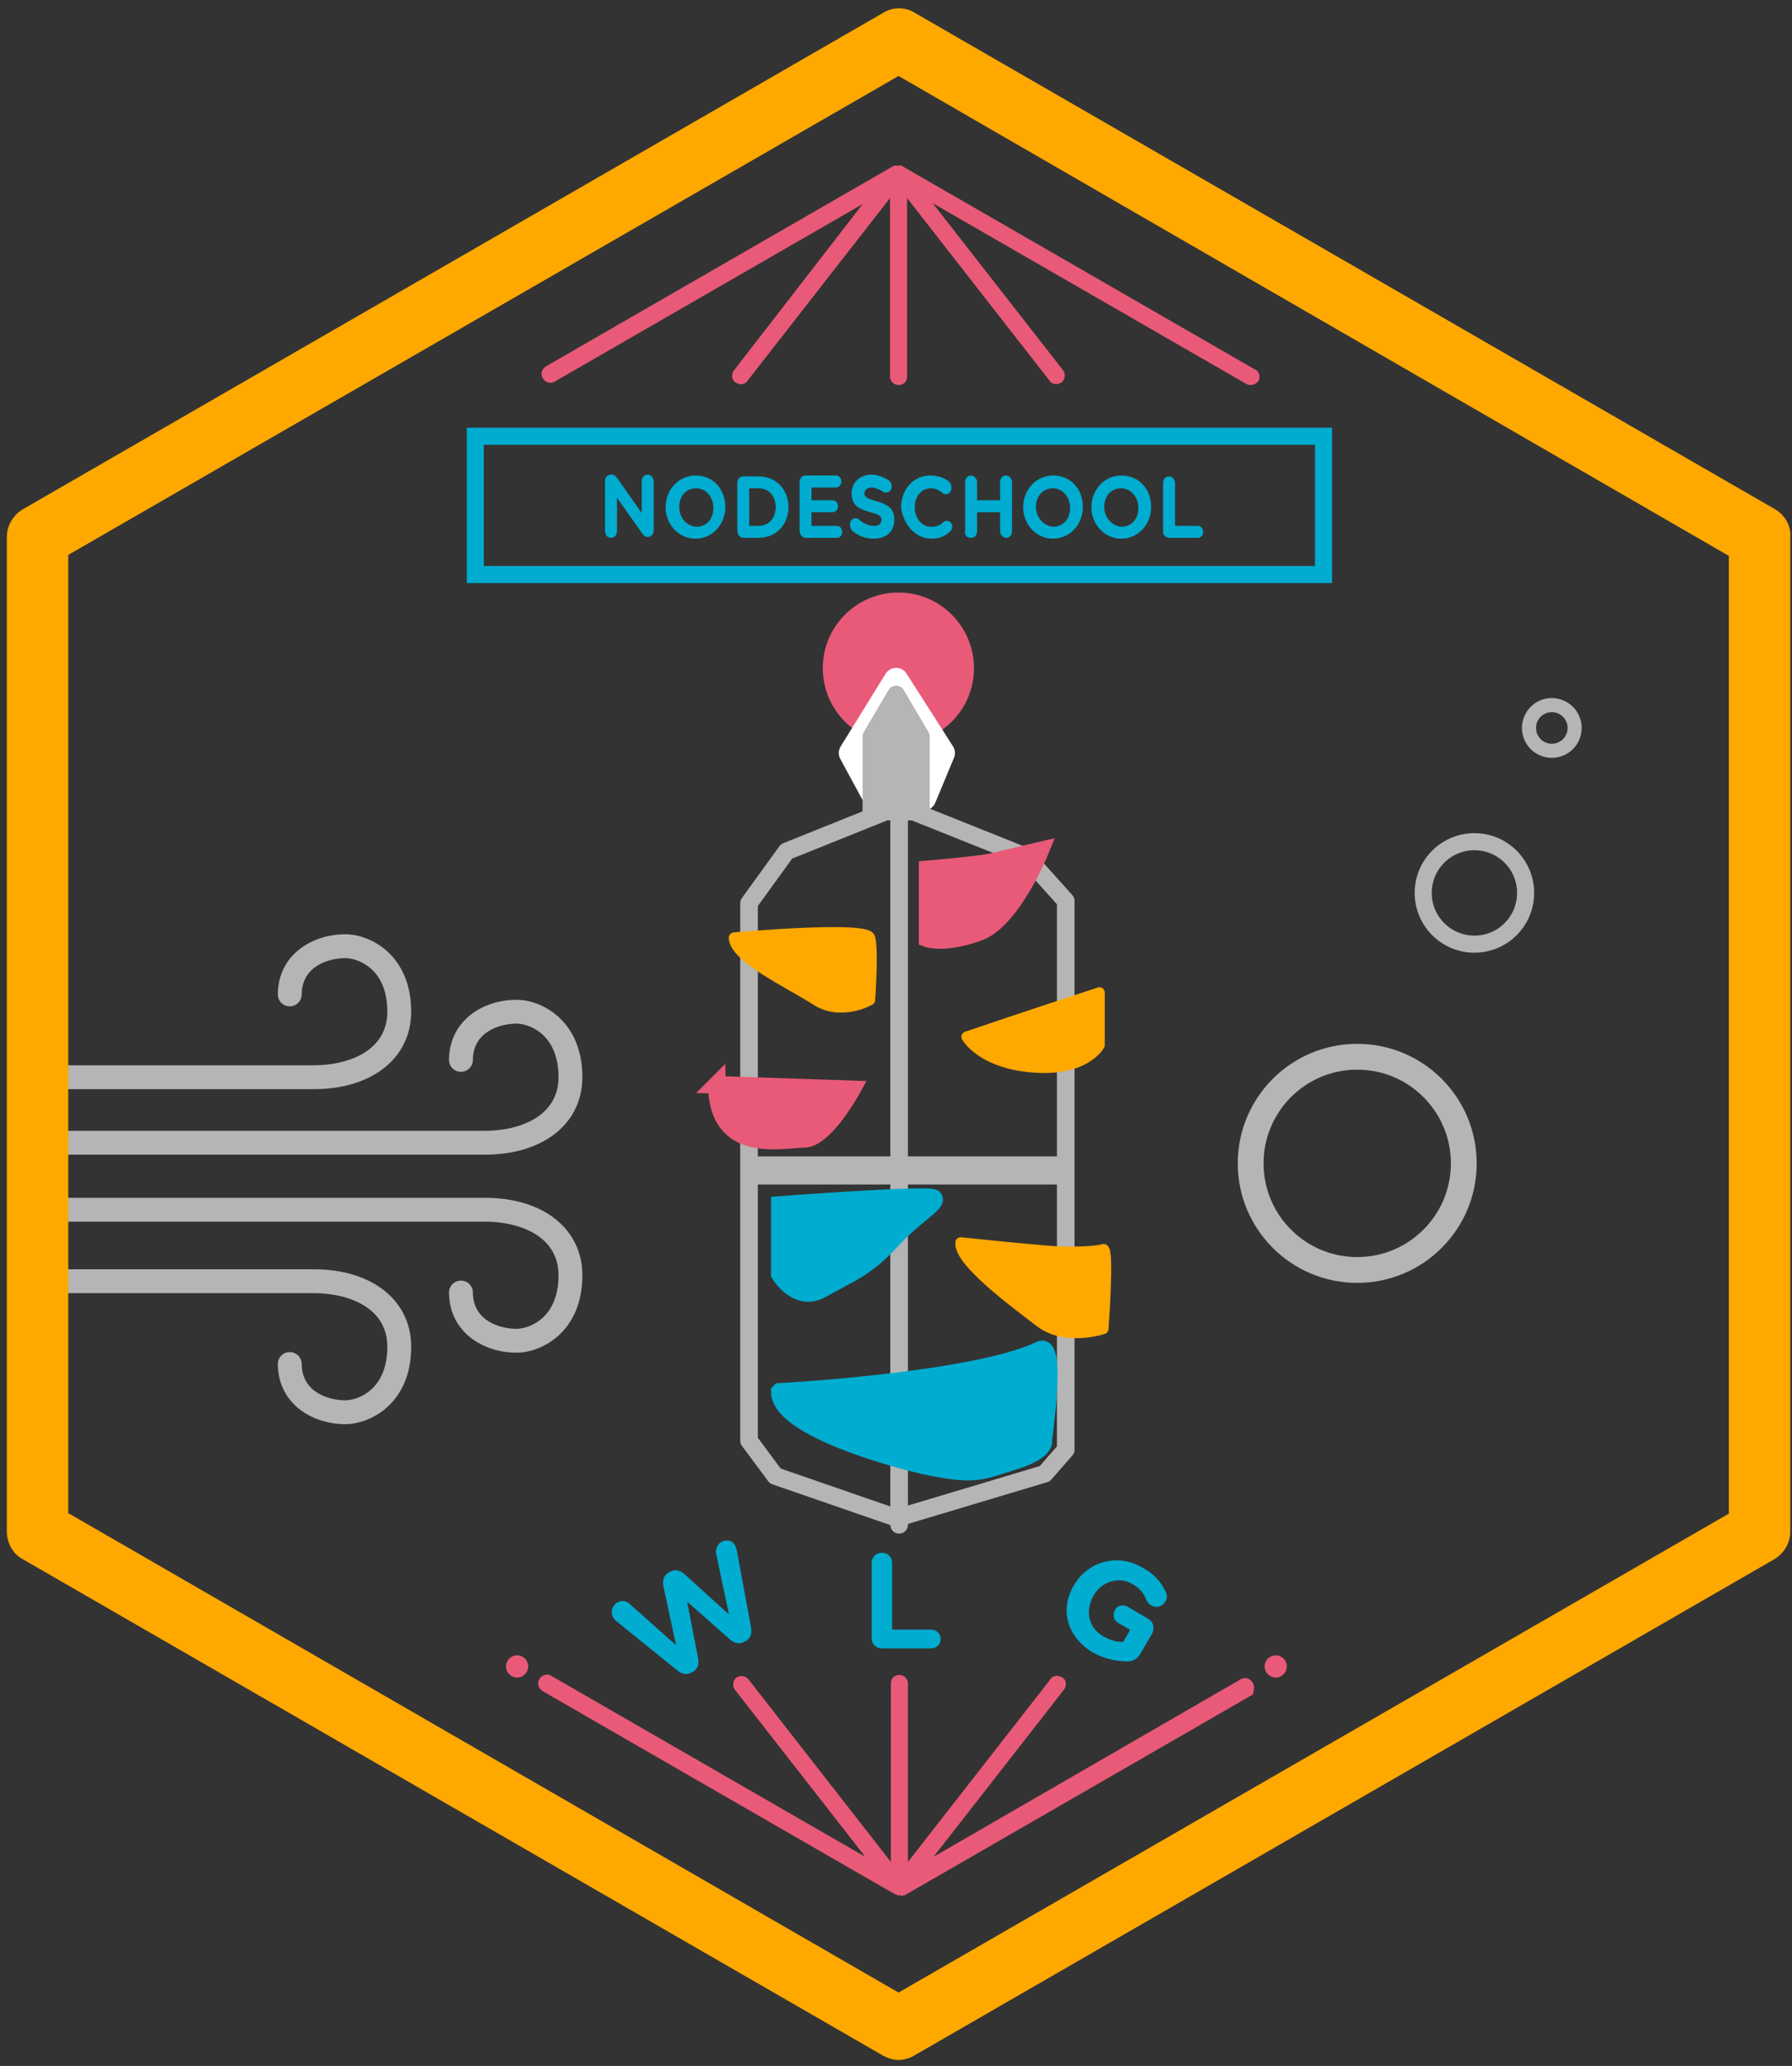 <?xml version="1.0" encoding="UTF-8" standalone="no"?>
<svg
   xmlns:sketch="http://www.bohemiancoding.com/sketch/ns"
   xmlns:dc="http://purl.org/dc/elements/1.1/"
   xmlns:cc="http://creativecommons.org/ns#"
   xmlns:rdf="http://www.w3.org/1999/02/22-rdf-syntax-ns#"
   xmlns:svg="http://www.w3.org/2000/svg"
   xmlns="http://www.w3.org/2000/svg"
   xmlns:sodipodi="http://sodipodi.sourceforge.net/DTD/sodipodi-0.dtd"
   xmlns:inkscape="http://www.inkscape.org/namespaces/inkscape"
   width="210px"
   height="242px"
   viewBox="0 0 210 242"
   version="1.1"
   id="svg5801"
   inkscape:version="0.91 r13725"
   sodipodi:docname="nodeschool-wellington6.svg">
  <rect x="0" y="0" width="210" height="242" fill="#333333" stroke="none"/>
  <sodipodi:namedview
     pagecolor="#ffffff"
     bordercolor="#666666"
     borderopacity="1"
     objecttolerance="10"
     gridtolerance="10"
     guidetolerance="10"
     inkscape:pageopacity="0"
     inkscape:pageshadow="2"
     inkscape:window-width="1366"
     inkscape:window-height="721"
     id="namedview5976"
     showgrid="false"
     inkscape:zoom="1.9504132"
     inkscape:cx="86.8403"
     inkscape:cy="121"
     inkscape:window-x="-2"
     inkscape:window-y="24"
     inkscape:window-maximized="1"
     inkscape:current-layer="Group"
     showguides="true">
    <inkscape:grid
       type="xygrid"
       id="grid6306" />
  </sodipodi:namedview>
  <!-- Generator: Sketch 3.3.2 (12043) - http://www.bohemiancoding.com/sketch -->
  <title
     id="title5803">Group</title>
  <desc
     id="desc5805">Created with Sketch.</desc>
  <defs
     id="defs5807" />
  <g
     id="Page-1"
     stroke="none"
     stroke-width="1"
     fill="none"
     fill-rule="evenodd"
     sketch:type="MSPage">
    <g
       id="template_toronto_COLOR"
       sketch:type="MSLayerGroup"
       transform="translate(-252, 0)">
      <g
         id="Group"
         transform="translate(252, 0)"
         sketch:type="MSShapeGroup">
        <g
           style="fill:#b5b5b5;fill-opacity:1"
           id="g7151"
           transform="matrix(1.067,0,0,1.067,16.757,8.049)">
          <g
             id="g6528"
             transform="matrix(0.655,0,0,0.655,-14.629,88.543)"
             style="fill:#b5b5b5;fill-opacity:1">
            <g
               id="g6536"
               style="fill:#b5b5b5;fill-opacity:1">
              <g
                 id="g6538"
                 style="fill:#b5b5b5;fill-opacity:1">
                <path
                   id="path6540"
                   d="M 50.988,35.851 7,35.851 c -1.104,0 -2,-0.896 -2,-2 0,-1.104 0.896,-2 2,-2 l 43.988,0 c 5.682,0 12.316,-2.353 12.316,-8.983 0,-7.366 -5.088,-8.979 -7.048,-8.979 -2.702,0 -7.284,1.283 -7.313,6.092 -0.007,1.101 -0.901,1.988 -2,1.988 -0.004,0 -0.009,0 -0.013,0 -1.105,-0.007 -1.995,-0.908 -1.988,-2.012 0.041,-6.609 5.723,-10.067 11.313,-10.067 4.271,0 11.048,3.523 11.048,12.979 0.002,7.764 -6.555,12.982 -16.315,12.982 z"
                   inkscape:connector-curvature="0"
                   style="fill:#b5b5b5;fill-opacity:1" />
              </g>
            </g>
            <g
               id="g6530"
               style="fill:#b5b5b5;fill-opacity:1">
              <g
                 id="g6532"
                 style="fill:#b5b5b5;fill-opacity:1">
                <path
                   id="path6534"
                   d="M 79.692,46.831 7,46.831 c -1.104,0 -2,-0.896 -2,-2 0,-1.104 0.896,-2 2,-2 l 72.692,0 c 5.682,0 12.316,-2.353 12.316,-8.983 0,-7.366 -5.088,-8.979 -7.048,-8.979 -2.702,0 -7.283,1.283 -7.313,6.092 -0.007,1.101 -0.901,1.988 -2,1.988 -0.004,0 -0.008,0 -0.013,0 C 74.53,32.942 73.64,32.041 73.647,30.937 73.688,24.328 79.37,20.87 84.96,20.87 c 4.271,0 11.048,3.523 11.048,12.979 0.001,7.764 -6.556,12.982 -16.316,12.982 z"
                   inkscape:connector-curvature="0"
                   style="fill:#b5b5b5;fill-opacity:1" />
              </g>
            </g>
            <g
               id="g6542"
               style="fill:#b5b5b5;fill-opacity:1">
              <g
                 id="g6544"
                 style="fill:#b5b5b5;fill-opacity:1">
                <path
                   id="path6546"
                   d="m 84.961,80.02 c -5.591,0 -11.272,-3.457 -11.313,-10.065 -0.007,-1.104 0.883,-2.006 1.987,-2.013 0.005,0 0.009,0 0.013,0 1.099,0 1.993,0.887 2,1.987 0.03,4.808 4.611,6.091 7.313,6.091 1.96,0 7.048,-1.613 7.048,-8.979 0,-6.63 -6.635,-8.982 -12.316,-8.982 L 7,58.059 c -1.104,0 -2,-0.896 -2,-2 0,-1.104 0.896,-2 2,-2 l 72.692,0 c 9.76,0 16.316,5.217 16.316,12.982 0.001,9.455 -6.776,12.979 -11.047,12.979 z"
                   inkscape:connector-curvature="0"
                   style="fill:#b5b5b5;fill-opacity:1" />
              </g>
            </g>
            <g
               id="g6548"
               style="fill:#b5b5b5;fill-opacity:1">
              <g
                 id="g6550"
                 style="fill:#b5b5b5;fill-opacity:1">
                <path
                   id="path6552"
                   d="m 56.257,92 c -5.591,0 -11.272,-3.457 -11.313,-10.065 -0.007,-1.104 0.883,-2.006 1.988,-2.013 0.004,0 0.008,0 0.013,0 1.099,0 1.993,0.887 2,1.987 0.028,4.808 4.61,6.091 7.312,6.091 1.96,0 7.048,-1.613 7.048,-8.979 0,-6.63 -6.635,-8.982 -12.316,-8.982 L 7,70.039 c -1.104,0 -2,-0.896 -2,-2 0,-1.104 0.896,-2 2,-2 l 43.988,0 c 9.76,0 16.316,5.217 16.316,12.982 C 67.305,88.477 60.528,92 56.257,92 Z"
                   inkscape:connector-curvature="0"
                   style="fill:#b5b5b5;fill-opacity:1" />
              </g>
            </g>
          </g>
        </g>
        <g
           id="g7213"
           transform="matrix(0.958,0,0,0.958,4.63,-0.209)">
          <g
             id="BASE"
             transform="matrix(0.918,0,0,0.918,33.365,69.339)">
            <circle
               id="circle3480"
               r="8.9"
               cy="13.7"
               cx="78.1"
               stroke-miterlimit="10"
               style="fill:#e95a78;stroke:#e95a78;stroke-width:2.344;stroke-linecap:square;stroke-miterlimit:10" />
            <polygon
               id="polygon3482"
               points="84,25 81.5,31 79.3,29.1 78.2,29.1 76.8,29.1 75,30.9 71.8,25 77.8,15.3 "
               stroke-miterlimit="10"
               style="fill:#ffffff;stroke:#ffffff;stroke-width:3.282;stroke-linecap:round;stroke-linejoin:round;stroke-miterlimit:10" />
            <polygon
               id="polygon3484"
               points="77.9,126.9 61.7,121.3 58.2,116.6 58.2,45 63.2,38.1 76.4,32.8 80.1,32.8 95.1,38.8 100.4,44.7 100.4,117.8 97.6,121 "
               stroke-miterlimit="10"
               style="fill:none;stroke:#b5b5b5;stroke-width:2.344;stroke-linecap:round;stroke-linejoin:round;stroke-miterlimit:10" />
            <polygon
               id="polygon3486"
               points="81.1,22.8 81.1,32.8 78.9,30.9 77.8,30.9 76.4,30.9 74.5,32.8 74.5,22.8 77.8,17.2 "
               stroke-miterlimit="10"
               style="fill:#b5b5b5;stroke:#b5b5b5;stroke-width:2.344;stroke-linecap:round;stroke-linejoin:round;stroke-miterlimit:10" />
            <line
               id="line3488"
               y2="30.9"
               x2="78.2"
               y1="127.8"
               x1="78.2"
               stroke-miterlimit="10"
               style="fill:#231f20;stroke:#b5b5b5;stroke-width:2.344;stroke-linecap:round;stroke-linejoin:round;stroke-miterlimit:10" />
            <line
               id="line3490"
               y2="80.6"
               x2="99.2"
               y1="80.6"
               x1="59.6"
               stroke-miterlimit="10"
               style="fill:#231f20;stroke:#b5b5b5;stroke-width:3.751;stroke-linecap:round;stroke-linejoin:round;stroke-miterlimit:10" />
          </g>
          <g
             id="yellow3"
             transform="matrix(0.918,0,0,0.918,33.365,69.339)">
            <path
               id="path3471"
               d="m 86.4,90.2 c 0,0 6.6,0.7 11.3,1.1 3.3,0.3 6.9,0.1 7.7,-0.2 0.8,-0.3 0,10.6 0,10.6 0,0 -5,1.7 -8.4,-0.9 C 93.6,98.2 86.1,92.7 86.4,90.2 Z"
               stroke-miterlimit="10"
               inkscape:connector-curvature="0"
               style="fill:#ffa800;stroke:#ffa800;stroke-width:1.406;stroke-linecap:round;stroke-linejoin:round;stroke-miterlimit:10" />
          </g>
          <g
             id="yellow2"
             transform="matrix(0.918,0,0,0.918,33.365,69.339)">
            <path
               id="path3474"
               d="m 87.2,62.8 c 0,0 6.7,-2.3 17.7,-5.9 l 0,7 c 0,0 -2.2,4.2 -10.9,2.7 -5.3,-1 -6.8,-3.8 -6.8,-3.8 z"
               stroke-miterlimit="10"
               inkscape:connector-curvature="0"
               style="fill:#ffa800;stroke:#ffa800;stroke-width:1.406;stroke-linecap:round;stroke-linejoin:round;stroke-miterlimit:10" />
          </g>
          <g
             id="pink2"
             transform="matrix(0.918,0,0,0.918,33.365,69.339)">
            <path
               id="path3477"
               d="m 82,49.7 0,-9.2 c 0,0 7.3,-0.6 9.2,-1.1 C 93.1,38.9 97,38 97,38 c 0,0 -3.8,9.4 -8.3,10.9 -4.5,1.6 -6.7,0.8 -6.7,0.8 z"
               stroke-miterlimit="10"
               inkscape:connector-curvature="0"
               style="fill:#e95a78;stroke:#e95a78;stroke-width:2.344;stroke-linecap:square;stroke-miterlimit:10" />
          </g>
          <g
             id="pink1"
             transform="matrix(0.918,0,0,0.918,33.365,69.339)">
            <path
               id="path3499"
               d="m 53.9,69.2 18,0.6 c 0,0 -3.6,6.6 -6.4,6.6 -2.9,0 -11.5,2.2 -11.6,-7.2 z"
               stroke-miterlimit="10"
               inkscape:connector-curvature="0"
               style="fill:#e95a78;stroke:#e95a78;stroke-width:2.344;stroke-linecap:square;stroke-miterlimit:10" />
          </g>
          <g
             id="yellow1"
             transform="matrix(0.918,0,0,0.918,33.365,69.339)">
            <path
               id="path3502"
               d="m 56.2,49.6 c 0,0 17.7,-1.6 18.1,0 0.5,1.6 0,8.3 0,8.3 0,0 -3.8,2.2 -7.2,0 -3.4,-2.2 -10.8,-5.6 -10.9,-8.3 z"
               stroke-miterlimit="10"
               inkscape:connector-curvature="0"
               style="fill:#ffa800;stroke:#ffa800;stroke-width:1.406;stroke-linecap:round;stroke-linejoin:round;stroke-miterlimit:10" />
          </g>
          <g
             id="blue2"
             transform="matrix(0.918,0,0,0.918,33.365,69.339)">
            <path
               id="path3505"
               d="m 62.3,85.2 0,9.2 c 0,0 2.3,3.9 5.6,2 3.3,-1.9 5.8,-2.7 9.1,-6.3 3.2,-3.5 6.4,-5.2 5.8,-5.8 -0.6,-0.6 -20.5,0.9 -20.5,0.9 z"
               stroke-miterlimit="10"
               inkscape:connector-curvature="0"
               style="fill:#00acd0;stroke:#00acd0;stroke-width:2.344;stroke-linecap:square;stroke-miterlimit:10" />
          </g>
          <g
             id="blue1"
             transform="matrix(0.918,0,0,0.918,33.365,69.339)">
            <path
               id="path3508"
               d="m 62.3,110.1 c 0,0 26,-1.4 34.7,-5.6 2.3,-1.1 0.4,12 0.4,12 0,0 0.6,1.4 -3.9,2.8 -4.5,1.4 -5.2,2.1 -12.4,0.5 -7.8,-1.9 -18.8,-5.7 -18.8,-9.7 z"
               stroke-miterlimit="10"
               inkscape:connector-curvature="0"
               style="fill:#00acd0;stroke:#00acd0;stroke-width:2.344;stroke-linecap:square;stroke-miterlimit:10" />
          </g>
        </g>
        <path
           d="M208.1,59.7 L107.2,1.5 C106.1,0.8 104.6,0.8 103.5,1.5 L2.6,59.7 C1.5,60.4 0.8,61.6 0.8,62.9 L0.8,179.4 C0.8,180.7 1.5,182 2.6,182.6 L103.5,240.8 C104.1,241.1 104.7,241.3 105.3,241.3 C105.9,241.3 106.6,241.1 107.1,240.8 L208,182.6 C209.1,181.9 209.8,180.7 209.8,179.4 L209.8,62.9 C209.9,61.6 209.2,60.4 208.1,59.7 L208.1,59.7 Z M202.6,177.3 L105.3,233.4 L8.1,177.3 L8,177.3 L8,65 L105.3,8.9 L202.4,65 L202.6,65.1 L202.6,177.3 L202.6,177.3 Z"
           id="path5813"
           fill="#C0493D"
           style="fill:#ffa800;fill-opacity:1" />
        <path
           inkscape:connector-curvature="0"
           style="fill:#00acd0;fill-opacity:1"
           d="m 72.124,189.811 c -0.1,-0.1 -0.2,-0.2 -0.3,-0.4 -0.3,-0.6 -0.1,-1.3 0.5,-1.7 0.5,-0.3 1.1,-0.2 1.5,0.2 l 5.4,4.8 -1.5,-7 c -0.1,-0.6 0.1,-1.2 0.6,-1.5 l 0.2,-0.1 c 0.5,-0.3 1.1,-0.2 1.6,0.2 l 5.3,4.8 -1.5,-7.1 c -0.1,-0.5 0.1,-1.1 0.6,-1.4 0.6,-0.3 1.3,-0.2 1.6,0.4 0.1,0.1 0.1,0.3 0.2,0.5 l 1.7,9.2 c 0.1,0.7 -0.1,1.2 -0.6,1.5 l -0.2,0.1 c -0.5,0.3 -1.1,0.2 -1.6,-0.2 l -5.1,-4.5 1.3,6.7 c 0.1,0.7 -0.1,1.2 -0.6,1.5 l -0.2,0.1 c -0.5,0.3 -1.1,0.2 -1.6,-0.2 l -7.3,-5.9 z"
           id="path4242" />
        <path
           inkscape:connector-curvature="0"
           style="fill:#00acd0;fill-opacity:1"
           d="m 102.145,183.088 c 0,-0.7 0.5,-1.2 1.2,-1.2 0.7,0 1.2,0.5 1.2,1.2 l 0,7.8 4.6,0 c 0.6,0 1.1,0.5 1.1,1.1 0,0.6 -0.5,1.1 -1.1,1.1 l -5.8,0 c -0.7,0 -1.2,-0.5 -1.2,-1.2 l 0,-8.8 z"
           id="path4348" />
        <path
           inkscape:connector-curvature="0"
           style="fill:#00acd0;fill-opacity:1"
           d="m 125.843,185.709 0,0 c 1.6,-2.8 5.1,-3.8 8,-2.1 1.5,0.8 2.2,1.7 2.8,2.9 0.1,0.3 0.2,0.7 -0.1,1.1 -0.3,0.6 -1.1,0.8 -1.7,0.4 -0.3,-0.2 -0.4,-0.4 -0.5,-0.6 -0.3,-0.8 -0.8,-1.4 -1.7,-1.9 -1.6,-0.9 -3.6,-0.2 -4.5,1.4 l 0,0 c -1,1.8 -0.6,3.8 1.2,4.8 0.8,0.4 1.6,0.7 2.3,0.6 l 0.8,-1.4 -1.4,-0.8 c -0.5,-0.3 -0.7,-0.9 -0.4,-1.5 0.3,-0.6 1,-0.7 1.5,-0.4 l 2.4,1.4 c 0.6,0.3 0.8,1.1 0.5,1.7 l -1.4,2.4 c -0.4,0.6 -0.8,0.9 -1.5,0.9 -1.1,0 -2.5,-0.2 -4,-1 -3.1,-1.8 -4,-5.1 -2.3,-7.9 z"
           id="path4464" />
        <g
           style="fill:#ffa800;fill-opacity:1"
           id="g5817"
           transform="translate(16,73)" />
        <g
           style="fill:#ffa800;fill-opacity:1"
           id="g5829"
           transform="translate(37,180)" />
        <g
           style="fill:#ffa800;fill-opacity:1"
           id="g5835"
           transform="translate(21,74)" />
        <path
           inkscape:connector-curvature="0"
           style="fill:#e95a78;fill-opacity:1"
           id="path5933"
           d="M 147.1,43.3 105.8,19.5 c -0.1,-0.1 -0.1,-0.1 -0.2,-0.1 l 0,0 -0.1,0 -0.1,0 -0.2,0 c 0,0 0,0 -0.1,0 l -0.1,0 -0.2,0 0,0 c -0.1,0 -0.1,0.1 -0.2,0.1 l 0,0 L 64,42.9 c -0.5,0.3 -0.7,0.9 -0.4,1.4 0.3,0.5 0.9,0.7 1.4,0.4 L 101.1,23.9 86,43.4 c -0.3,0.4 -0.3,1.1 0.2,1.4 0.4,0.3 1.1,0.3 1.4,-0.2 l 16.7,-21.4 0,20.9 c 0,0.5 0.4,1 1,1 0.6,0 1,-0.4 1,-1 l 0,-20.9 16.7,21.4 c 0.2,0.3 0.5,0.4 0.8,0.4 0.2,0 0.4,-0.1 0.6,-0.2 0.4,-0.3 0.5,-1 0.2,-1.4 L 109.3,23.8 146.1,45 c 0.2,0.1 0.3,0.1 0.5,0.1 0.3,0 0.7,-0.2 0.9,-0.5 0.2,-0.4 0.1,-1.1 -0.4,-1.3 l 0,0 z" />
        <g
           style="fill:#00acd0;fill-opacity:1"
           id="g5935"
           transform="translate(54,50)">
          <path
             inkscape:connector-curvature="0"
             style="fill:#00acd0;fill-opacity:1"
             id="path5937"
             d="m 102.1,18.3 -101.4,0 0,-18.2 101.4,0 0,18.2 0,0 z m -99.4,-2 97.4,0 0,-14.2 -97.4,0 0,14.2 0,0 z" />
          <g
             style="fill:#00acd0;fill-opacity:1"
             id="g5939"
             transform="translate(16,5)">
            <path
               inkscape:connector-curvature="0"
               style="fill:#00acd0;fill-opacity:1"
               id="path5941"
               d="M 1.6,8 C 2,8 2.3,7.7 2.3,7.2 l 0,-3.9 2.9,4.1 c 0.2,0.3 0.4,0.5 0.7,0.5 l 0,0 c 0.4,0 0.7,-0.3 0.7,-0.8 l 0,-5.7 C 6.6,1 6.3,0.6 5.9,0.6 5.5,0.6 5.2,0.9 5.2,1.4 l 0,3.7 -2.8,-4 C 2.2,0.8 2,0.6 1.7,0.6 l -0.1,0 C 1.2,0.6 0.9,0.9 0.9,1.4 l 0,5.7 C 0.9,7.7 1.2,8 1.6,8 l 0,0 z" />
            <path
               inkscape:connector-curvature="0"
               style="fill:#00acd0;fill-opacity:1"
               id="path5943"
               d="m 11.5,8.1 c 2,0 3.5,-1.7 3.5,-3.7 l 0,0 C 15,2.3 13.6,0.7 11.5,0.7 9.5,0.7 8,2.4 8,4.4 l 0,0 c 0,2 1.5,3.7 3.5,3.7 l 0,0 z M 9.6,4.4 c 0,-1.3 0.8,-2.2 2,-2.2 1.1,0 2,1 2,2.3 l 0,0 c 0,1.3 -0.8,2.2 -2,2.2 -1.2,-0.1 -2,-1.1 -2,-2.3 l 0,0 0,0 z" />
            <path
               inkscape:connector-curvature="0"
               style="fill:#00acd0;fill-opacity:1"
               id="path5945"
               d="m 17.1,8 1.8,0 C 21,8 22.4,6.4 22.4,4.4 l 0,0 c 0,-2 -1.4,-3.6 -3.5,-3.6 l -1.8,0 c -0.4,0 -0.7,0.3 -0.7,0.8 l 0,5.5 c 0,0.5 0.3,0.9 0.7,0.9 l 0,0 z m 0.7,-5.8 1.1,0 c 1.2,0 2,0.9 2,2.2 l 0,0 c 0,1.3 -0.8,2.2 -2,2.2 l -1.1,0 0,-4.4 0,0 z" />
            <path
               inkscape:connector-curvature="0"
               style="fill:#00acd0;fill-opacity:1"
               id="path5947"
               d="m 24.4,8 3.7,0 c 0.3,0 0.6,-0.3 0.6,-0.7 0,-0.4 -0.3,-0.7 -0.6,-0.7 l -3,0 0,-1.6 2.5,0 c 0.3,0 0.6,-0.3 0.6,-0.7 0,-0.4 -0.3,-0.7 -0.6,-0.7 l -2.5,0 0,-1.5 2.9,0 c 0.3,0 0.6,-0.3 0.6,-0.7 C 28.6,1 28.3,0.7 28,0.7 l -3.6,0 C 24,0.7 23.7,1 23.7,1.5 l 0,5.6 C 23.7,7.6 24,8 24.4,8 l 0,0 z" />
            <path
               inkscape:connector-curvature="0"
               style="fill:#00acd0;fill-opacity:1"
               id="path5949"
               d="m 29.9,7.2 c 0.7,0.6 1.6,0.9 2.5,0.9 1.4,0 2.4,-0.8 2.4,-2.2 l 0,0 C 34.8,4.6 34.1,4.1 32.7,3.7 31.6,3.4 31.3,3.2 31.3,2.8 l 0,0 c 0,-0.3 0.3,-0.7 0.8,-0.7 0.4,0 0.9,0.2 1.4,0.5 0.1,0.1 0.2,0.1 0.3,0.1 0.4,0 0.7,-0.3 0.7,-0.7 0,-0.3 -0.1,-0.5 -0.3,-0.7 -0.6,-0.4 -1.3,-0.7 -2.1,-0.7 -1.3,0 -2.3,0.9 -2.3,2.2 l 0,0 c 0,1.4 0.8,1.8 2.2,2.2 1.1,0.3 1.3,0.5 1.3,0.9 l 0,0 c 0,0.4 -0.3,0.7 -0.9,0.7 -0.6,0 -1.2,-0.3 -1.7,-0.7 -0.1,-0.1 -0.2,-0.2 -0.4,-0.2 -0.4,0 -0.7,0.3 -0.7,0.7 0,0.5 0.2,0.7 0.3,0.8 l 0,0 z" />
            <path
               inkscape:connector-curvature="0"
               style="fill:#00acd0;fill-opacity:1"
               id="path5951"
               d="m 39.1,8.1 c 1,0 1.7,-0.3 2.3,-0.9 C 41.5,7.1 41.6,6.9 41.6,6.7 41.6,6.3 41.3,6 40.9,6 40.8,6 40.6,6.1 40.5,6.2 40.1,6.6 39.7,6.7 39.1,6.7 38,6.7 37.2,5.7 37.2,4.4 l 0,0 c 0,-1.3 0.8,-2.2 1.9,-2.2 0.5,0 0.9,0.2 1.3,0.5 0.1,0.1 0.2,0.2 0.4,0.2 0.4,0 0.7,-0.3 0.7,-0.8 C 41.5,1.8 41.4,1.6 41.2,1.4 40.7,1 40,0.7 39,0.7 c -2,0 -3.4,1.7 -3.4,3.7 l 0,0 c 0.2,2 1.7,3.7 3.5,3.7 l 0,0 z" />
            <path
               inkscape:connector-curvature="0"
               style="fill:#00acd0;fill-opacity:1"
               id="path5953"
               d="m 43.8,8 c 0.4,0 0.7,-0.3 0.7,-0.8 l 0,-2.2 2.7,0 0,2.2 c 0,0.4 0.3,0.8 0.7,0.8 0.4,0 0.7,-0.3 0.7,-0.8 l 0,-5.7 c 0,-0.4 -0.3,-0.8 -0.7,-0.8 -0.4,0 -0.7,0.3 -0.7,0.8 l 0,2.1 -2.7,0 0,-2.1 c 0,-0.4 -0.3,-0.8 -0.7,-0.8 -0.4,0 -0.7,0.3 -0.7,0.8 l 0,5.7 C 43,7.7 43.3,8 43.8,8 l 0,0 z" />
            <path
               inkscape:connector-curvature="0"
               style="fill:#00acd0;fill-opacity:1"
               id="path5955"
               d="m 53.4,8.1 c 2,0 3.5,-1.7 3.5,-3.7 l 0,0 c 0,-2.1 -1.4,-3.7 -3.5,-3.7 -2,0 -3.5,1.7 -3.5,3.7 l 0,0 c 0,2 1.5,3.7 3.5,3.7 l 0,0 z m -2,-3.7 c 0,-1.3 0.8,-2.2 2,-2.2 1.1,0 2,1 2,2.3 l 0,0 c 0,1.3 -0.8,2.2 -2,2.2 -1.1,-0.1 -2,-1.1 -2,-2.3 l 0,0 0,0 z" />
            <path
               inkscape:connector-curvature="0"
               style="fill:#00acd0;fill-opacity:1"
               id="path5957"
               d="m 61.4,8.1 c 2,0 3.5,-1.7 3.5,-3.7 l 0,0 c 0,-2.1 -1.4,-3.7 -3.5,-3.7 -2,0 -3.5,1.7 -3.5,3.7 l 0,0 c 0,2 1.5,3.7 3.5,3.7 l 0,0 z m -2,-3.7 c 0,-1.3 0.8,-2.2 2,-2.2 1.1,0 2,1 2,2.3 l 0,0 c 0,1.3 -0.8,2.2 -2,2.2 -1.1,-0.1 -2,-1.1 -2,-2.3 l 0,0 0,0 z" />
            <path
               inkscape:connector-curvature="0"
               style="fill:#00acd0;fill-opacity:1"
               id="path5959"
               d="m 67,8 3.4,0 C 70.7,8 71,7.7 71,7.3 71,6.9 70.7,6.6 70.4,6.6 l -2.7,0 0,-5 c 0,-0.4 -0.3,-0.8 -0.7,-0.8 -0.4,0 -0.7,0.3 -0.7,0.8 l 0,5.6 C 66.2,7.6 66.6,8 67,8 l 0,0 z" />
          </g>
        </g>
        <g
           style="fill:#e95a78;fill-opacity:1"
           id="g5961"
           transform="translate(59,185)">
          <path
             inkscape:connector-curvature="0"
             style="fill:#e95a78;fill-opacity:1"
             id="path5963"
             d="M 87.8,12.1 C 87.5,11.6 86.9,11.4 86.4,11.7 L 50.4,32.5 65.7,12.9 C 66,12.5 66,11.8 65.5,11.5 65.1,11.2 64.4,11.2 64.1,11.7 l -16.7,21.4 0,-20.9 c 0,-0.5 -0.4,-1 -1,-1 -0.6,0 -1,0.4 -1,1 l 0,20.9 -16.7,-21.4 c -0.3,-0.4 -1,-0.5 -1.4,-0.2 -0.4,0.3 -0.5,1 -0.2,1.4 L 42.4,32.5 5.6,11.3 C 5.1,11 4.5,11.2 4.2,11.7 3.9,12.2 4.1,12.8 4.6,13.1 l 41.3,23.8 0.1,0 c 0.1,0 0.1,0.1 0.1,0.1 l 0.1,0 0.1,0 0.1,0 c 0.1,0 0.2,0.1 0.2,0.1 l 0,0 c 0.1,0 0.2,0 0.2,-0.1 l 0.1,0 0.1,0 c 0.1,0 0.1,-0.1 0.1,-0.1 l 0.1,0 40.6,-23.4 c 0.1,-0.3 0.3,-0.9 0,-1.4 l 0,0 z" />
          <circle
             style="fill:#e95a78;fill-opacity:1"
             r="1.3"
             cy="10.2"
             cx="90.5"
             id="Oval" />
          <circle
             style="fill:#e95a78;fill-opacity:1"
             r="1.3"
             cy="10.2"
             cx="1.6"
             id="circle5966" />
        </g>
        <circle
           style="opacity:1;fill:none;fill-opacity:1;fill-rule:evenodd;stroke:#b5b5b5;stroke-width:3.024;stroke-linecap:butt;stroke-linejoin:round;stroke-miterlimit:5;stroke-dasharray:none;stroke-opacity:1"
           id="path7222"
           cx="159.05"
           cy="136.272"
           r="12.488" />
        <ellipse
           style="opacity:1;fill:none;fill-opacity:1;fill-rule:evenodd;stroke:#b5b5b5;stroke-width:2;stroke-linecap:butt;stroke-linejoin:round;stroke-miterlimit:5;stroke-dasharray:none;stroke-opacity:1"
           id="path7224"
           cx="172.783"
           cy="104.594"
           rx="6"
           ry="6" />
        <circle
           style="opacity:1;fill:none;fill-opacity:1;fill-rule:evenodd;stroke:#b5b5b5;stroke-width:1.65;stroke-linecap:butt;stroke-linejoin:round;stroke-miterlimit:5;stroke-dasharray:none;stroke-opacity:1"
           id="path7226"
           cx="181.853"
           cy="85.27"
           r="2.675" />
      </g>
    </g>
  </g>
</svg>

